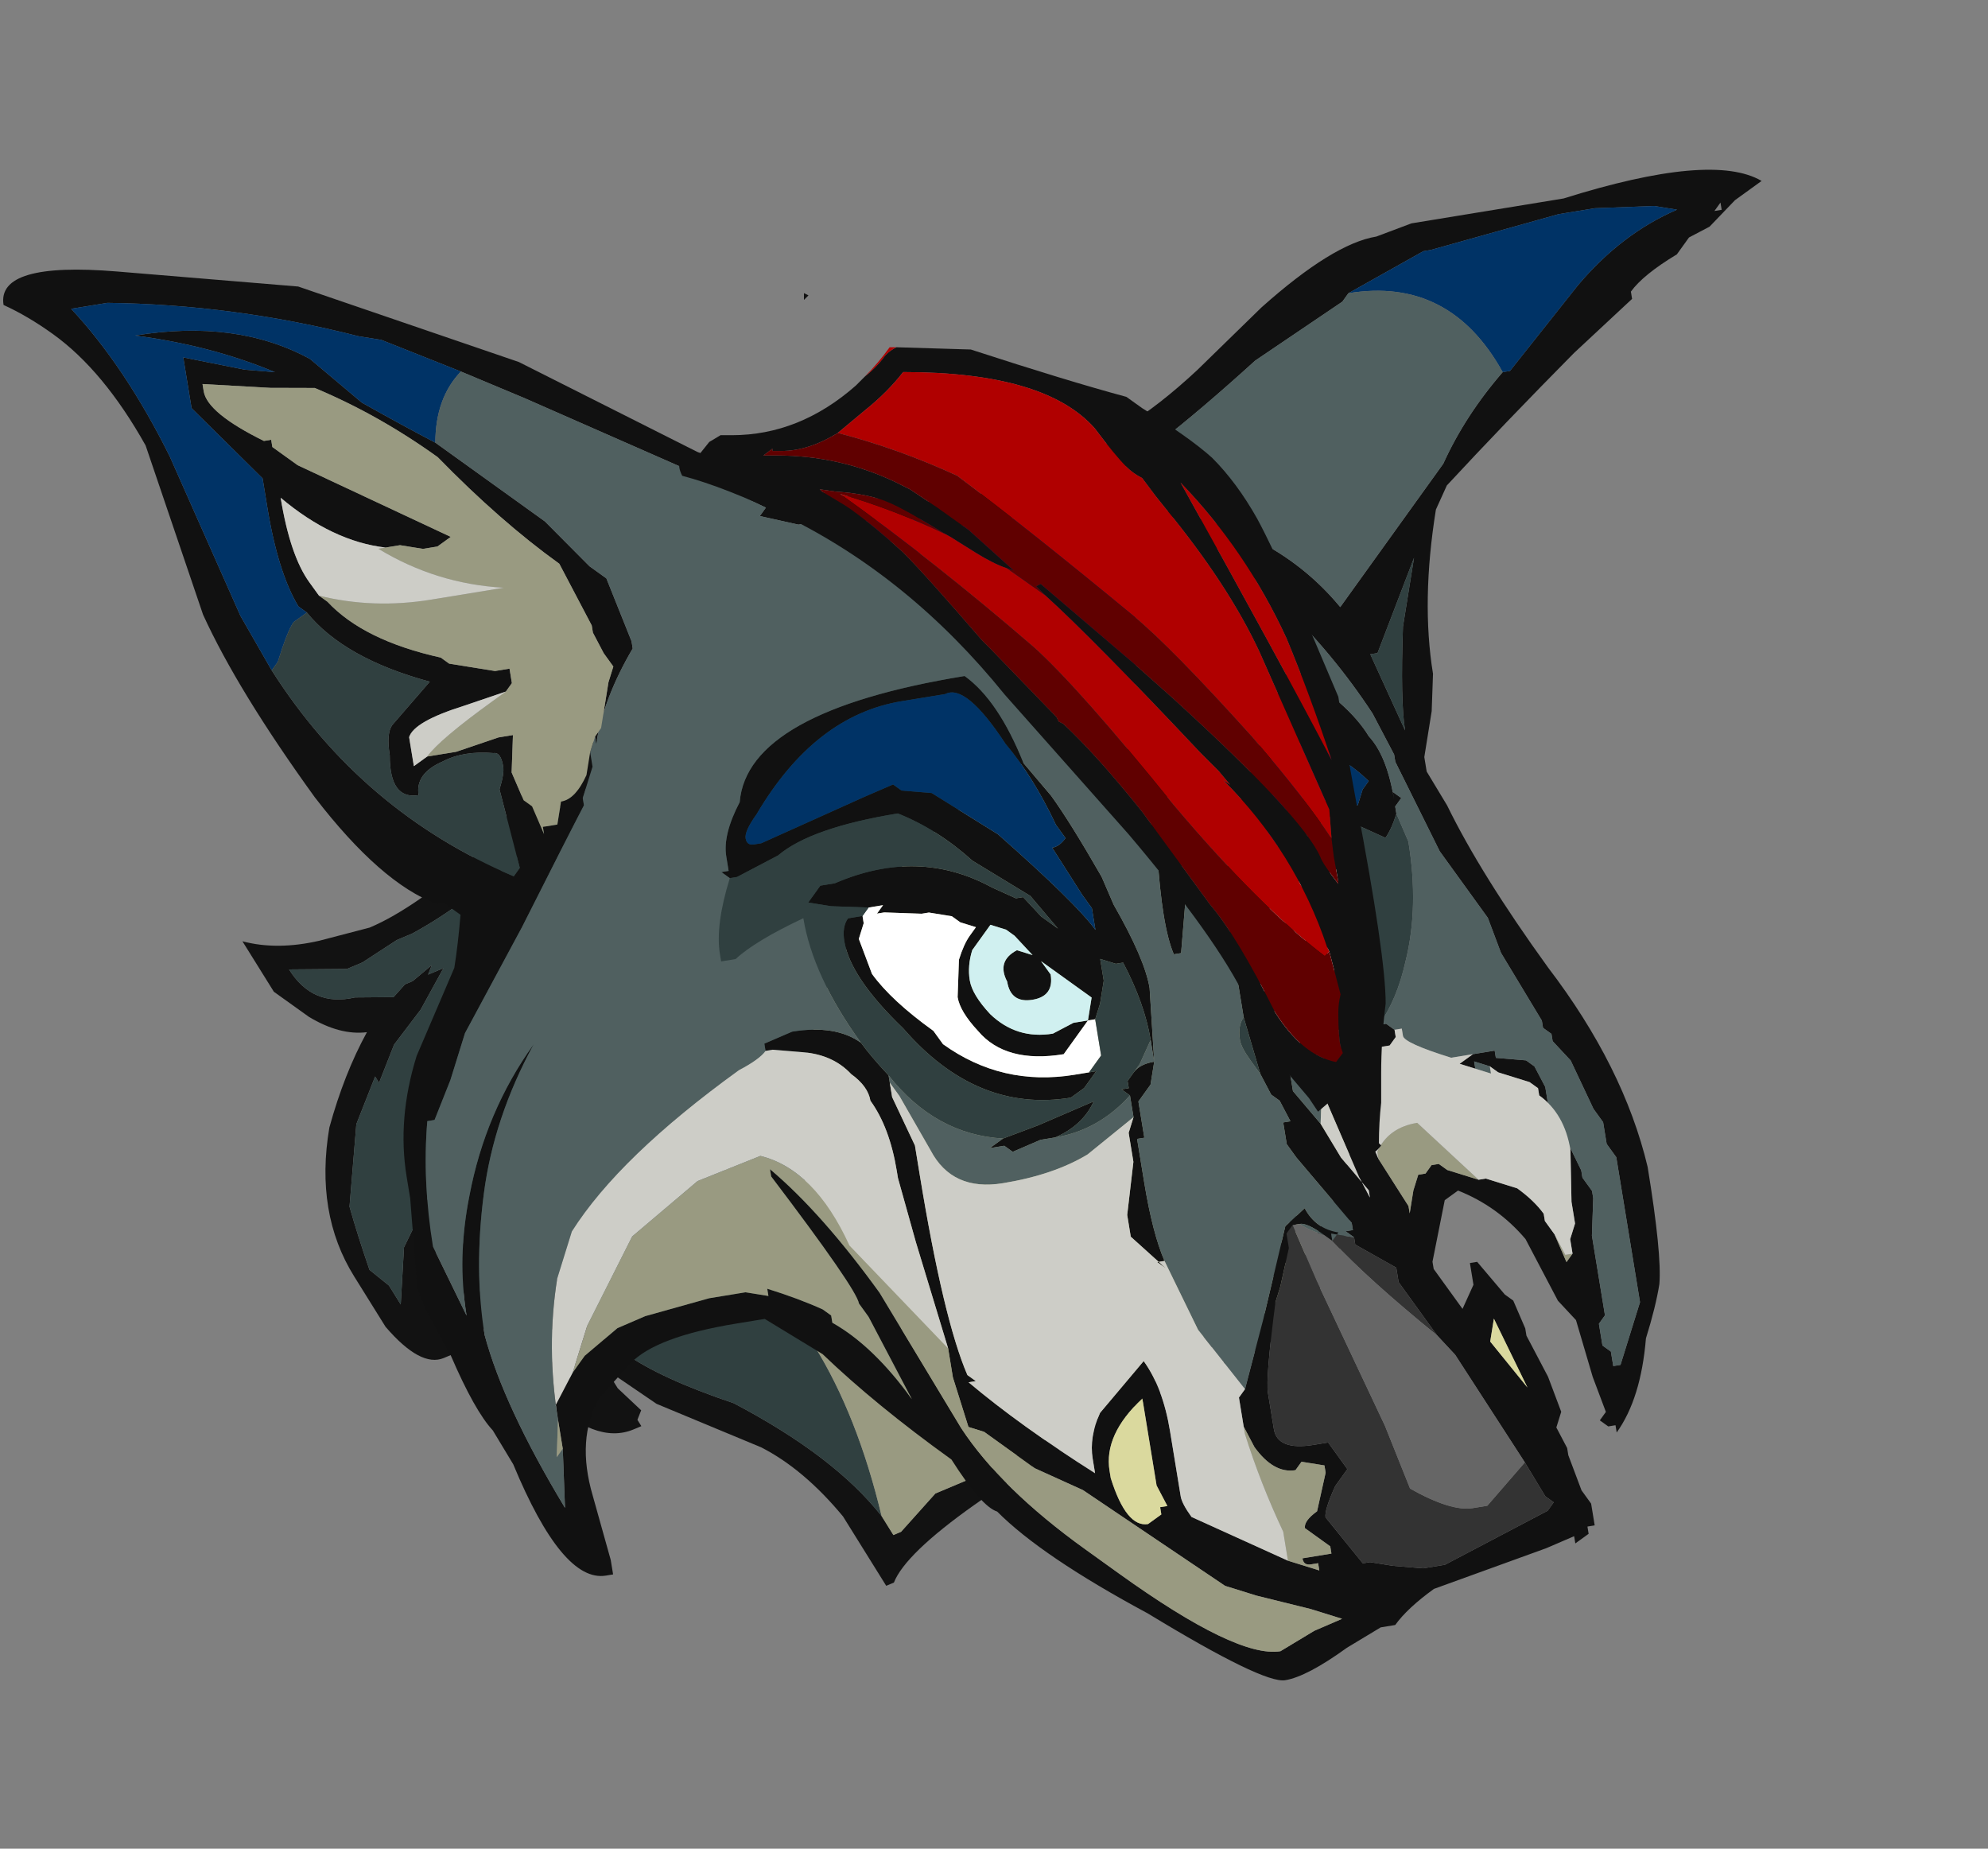 <?xml version="1.0" encoding="UTF-8" standalone="no"?>
<svg xmlns:ffdec="https://www.free-decompiler.com/flash" xmlns:xlink="http://www.w3.org/1999/xlink" ffdec:objectType="frame" height="286.95px" width="308.6px" xmlns="http://www.w3.org/2000/svg">
  <rect width="100%" height="100%" fill="#808080" stroke="none"/>
  <g transform="matrix(1.0, 0.0, 0.0, 1.0, 131.45, 153.65)">
    <use ffdec:characterId="55" height="43.4" transform="matrix(3.408, -1.433, 1.742, 2.797, -111.232, -11.341)" width="44.8" xlink:href="#sprite0"/>
    <use ffdec:characterId="213" height="75.6" transform="matrix(3.214, -0.526, 0.526, 3.214, -131.449, -109.687)" width="83.65" xlink:href="#sprite1"/>
    <use ffdec:characterId="216" height="19.1" transform="matrix(7.0, 0.0, 0.0, 7.0, -26.25, -108.15)" width="15.7" xlink:href="#shape2"/>
  </g>
  <defs>
    <g id="sprite0" transform="matrix(1.0, 0.0, 0.0, 1.0, 26.6, 47.6)">
      <use ffdec:characterId="54" height="6.2" transform="matrix(7.0, 0.0, 0.0, 7.0, -26.6, -47.6)" width="6.4" xlink:href="#shape0"/>
    </g>
    <g id="shape0" transform="matrix(1.0, 0.0, 0.0, 1.0, 3.8, 6.8)">
      <path d="M2.25 -5.65 L2.45 -5.4 Q2.65 -4.5 2.6 -3.85 2.5 -2.95 1.8 -2.05 1.15 -1.1 0.55 -1.1 0.45 -1.1 0.4 -1.1 L0.55 -1.3 0.05 -1.1 Q-1.7 -0.9 -2.0 -0.6 L-2.05 -0.6 -2.05 -1.15 Q-2.1 -1.55 -2.25 -1.8 L-2.65 -2.35 -2.8 -2.7 -2.8 -2.55 -2.75 -2.35 -2.8 -2.3 -2.8 -2.25 -2.85 -2.25 Q-3.1 -2.25 -3.2 -2.7 L-3.3 -3.0 -3.3 -3.25 Q-3.3 -3.55 -3.25 -3.85 L-3.25 -3.95 Q-3.5 -3.65 -3.55 -3.2 L-3.6 -3.2 Q-3.75 -3.2 -3.8 -3.55 L-3.8 -3.95 Q-3.8 -4.45 -3.45 -4.95 -3.2 -5.25 -2.95 -5.45 -3.1 -5.5 -3.2 -5.7 L-3.3 -5.95 -3.3 -6.35 Q-3.15 -6.2 -2.9 -6.15 L-2.6 -6.1 Q-2.3 -6.1 -1.75 -6.3 L-1.35 -6.55 Q-0.55 -6.8 0.65 -6.8 L0.85 -6.75 1.4 -6.55 Q1.85 -6.25 2.25 -5.65 M-1.85 -1.05 L-1.85 -0.9 -1.8 -0.9 -1.5 -1.05 -1.2 -1.05 -0.7 -1.1 Q-0.2 -1.05 0.15 -1.25 L0.2 -1.3 Q0.85 -1.35 1.35 -2.0 L1.2 -1.75 1.1 -1.6 0.9 -1.5 0.75 -1.3 Q0.85 -1.35 1.0 -1.4 L1.2 -1.6 Q1.7 -1.95 2.0 -2.5 2.35 -3.1 2.45 -3.85 2.5 -4.4 2.3 -5.2 L2.2 -5.4 2.15 -5.45 1.85 -5.85 1.75 -6.0 Q1.2 -6.6 0.3 -6.6 -0.15 -6.6 -0.5 -6.5 L-0.85 -6.4 -1.15 -6.4 -1.4 -6.25 Q-1.95 -6.0 -2.4 -5.95 L-2.5 -5.95 -2.75 -5.9 -2.85 -5.9 -3.15 -6.05 Q-3.15 -5.75 -2.9 -5.7 L-2.7 -5.6 -2.6 -5.65 -2.55 -5.65 -2.4 -5.7 -2.45 -5.65 -2.35 -5.65 -2.6 -5.45 -2.85 -5.3 -3.05 -5.1 -3.05 -5.15 -3.3 -4.9 -3.6 -4.4 Q-3.65 -4.2 -3.7 -3.95 L-3.65 -3.8 -3.65 -3.65 -3.45 -4.0 -3.05 -4.35 Q-2.85 -4.55 -2.8 -4.7 L-2.6 -4.85 Q-2.85 -4.55 -3.0 -4.2 -3.15 -3.9 -3.2 -3.55 -3.2 -3.45 -3.1 -3.05 L-2.95 -2.55 -2.95 -3.15 -2.8 -3.45 -2.75 -3.5 -2.8 -3.1 -2.65 -2.75 Q-2.55 -2.5 -2.25 -2.15 -1.9 -1.55 -1.85 -1.05" fill="#121212" fill-rule="evenodd" stroke="none"/>
      <path d="M2.15 -5.45 L1.6 -5.45 Q0.45 -5.35 -0.45 -4.5 -1.2 -3.7 -1.2 -3.1 L-1.15 -2.75 Q-1.1 -2.55 -1.1 -2.45 -1.15 -2.05 -1.3 -1.65 L-1.3 -1.65 Q-1.35 -1.9 -1.55 -2.5 L-1.65 -2.45 -1.65 -2.3 Q-1.65 -1.75 -1.85 -1.05 -1.9 -1.55 -2.25 -2.15 -2.55 -2.5 -2.65 -2.75 L-2.8 -3.1 -2.75 -3.5 -2.8 -3.45 -2.95 -3.15 -2.95 -2.55 -3.1 -3.05 Q-3.2 -3.45 -3.2 -3.55 -3.15 -3.9 -3.0 -4.2 -2.85 -4.55 -2.6 -4.85 L-2.8 -4.7 Q-2.85 -4.55 -3.05 -4.35 L-3.45 -4.0 -3.65 -3.65 -3.65 -3.8 -3.7 -3.95 Q-3.65 -4.2 -3.6 -4.4 L-3.3 -4.9 -3.05 -5.15 -3.05 -5.1 -2.85 -5.3 -2.6 -5.45 -2.35 -5.65 -2.45 -5.65 -2.4 -5.7 -2.55 -5.65 -2.6 -5.65 -2.7 -5.6 -2.9 -5.7 Q-3.15 -5.75 -3.15 -6.05 L-2.85 -5.9 -2.75 -5.9 -2.5 -5.95 -2.4 -5.95 Q-1.95 -6.0 -1.4 -6.25 L-1.15 -6.4 -0.85 -6.4 -0.5 -6.5 Q-0.15 -6.6 0.3 -6.6 1.2 -6.6 1.75 -6.0 L1.85 -5.85 2.15 -5.45" fill="#304040" fill-rule="evenodd" stroke="none"/>
      <path d="M2.15 -5.45 L2.2 -5.4 2.3 -5.2 Q2.5 -4.4 2.45 -3.85 2.35 -3.1 2.0 -2.5 1.7 -1.95 1.2 -1.6 L1.0 -1.4 Q0.85 -1.35 0.75 -1.3 L0.9 -1.5 1.1 -1.6 1.2 -1.75 1.35 -2.0 Q0.85 -1.35 0.2 -1.3 L0.15 -1.25 Q-0.2 -1.05 -0.7 -1.1 L-1.2 -1.05 -1.5 -1.05 -1.8 -0.9 -1.85 -0.9 -1.85 -1.05 Q-1.65 -1.75 -1.65 -2.3 L-1.65 -2.45 -1.55 -2.5 Q-1.35 -1.9 -1.3 -1.65 L-1.3 -1.65 Q-1.15 -2.05 -1.1 -2.45 -1.1 -2.55 -1.15 -2.75 L-1.2 -3.1 Q-1.2 -3.7 -0.45 -4.5 0.45 -5.35 1.6 -5.45 L2.15 -5.45" fill="#999a81" fill-rule="evenodd" stroke="none"/>
    </g>
    <g id="sprite1" transform="matrix(1.0, 0.0, 0.0, 1.0, 39.9, 71.05)">
      <use ffdec:characterId="212" height="10.8" transform="matrix(7.0, 0.0, 0.0, 7.0, -39.9, -71.05)" width="11.95" xlink:href="#shape1"/>
    </g>
    <g id="shape1" transform="matrix(1.0, 0.0, 0.0, 1.0, 5.7, 10.15)">
      <path d="M5.95 -8.75 L5.95 -8.8 5.9 -8.75 5.95 -8.75 M6.05 -8.8 L5.85 -8.65 5.7 -8.6 5.6 -8.5 Q5.35 -8.4 5.25 -8.3 L5.25 -8.25 4.8 -7.95 Q4.25 -7.55 3.8 -7.2 L3.7 -7.05 Q3.5 -6.45 3.5 -5.95 L3.45 -5.7 3.35 -5.4 3.35 -5.3 3.45 -5.05 Q3.6 -4.55 3.95 -3.85 4.35 -3.1 4.4 -2.4 4.4 -1.8 4.35 -1.6 4.3 -1.45 4.2 -1.25 4.1 -0.85 3.9 -0.65 L3.9 -0.7 3.85 -0.7 3.8 -0.75 3.85 -0.8 3.8 -1.05 3.75 -1.45 3.65 -1.6 Q3.6 -1.75 3.5 -2.05 3.35 -2.3 3.1 -2.45 L3.0 -2.4 2.85 -2.0 2.85 -1.95 3.0 -1.65 3.1 -1.8 3.1 -1.95 3.15 -1.95 3.3 -1.7 3.35 -1.65 3.4 -1.45 3.4 -1.4 3.5 -1.1 3.55 -0.85 3.5 -0.75 3.55 -0.6 3.55 -0.55 3.6 -0.3 3.65 -0.2 3.65 -0.05 3.6 -0.05 3.6 0.0 3.5 0.05 3.5 0.0 3.3 0.05 2.5 0.2 Q2.3 0.3 2.2 0.4 L2.1 0.4 1.85 0.5 Q1.55 0.65 1.4 0.65 1.25 0.65 0.55 0.05 -0.1 -0.45 -0.35 -0.8 -0.45 -0.85 -0.6 -1.2 -1.05 -1.65 -1.35 -2.05 L-1.7 -2.35 -1.9 -2.35 Q-2.45 -2.35 -2.65 -2.2 L-2.9 -2.0 Q-3.1 -1.75 -3.05 -1.35 L-3.0 -0.9 -3.0 -0.8 -3.05 -0.8 Q-3.35 -0.8 -3.55 -1.65 L-3.65 -1.9 Q-3.75 -2.05 -3.85 -2.45 -4.0 -2.85 -4.0 -2.95 L-3.95 -3.55 -3.95 -3.7 Q-3.95 -4.1 -3.75 -4.5 L-3.4 -5.05 Q-3.35 -5.2 -3.3 -5.4 L-3.4 -5.5 -3.45 -5.5 Q-3.8 -5.7 -4.15 -6.35 -4.55 -7.15 -4.7 -7.7 L-4.9 -8.9 Q-5.1 -9.45 -5.4 -9.75 -5.55 -9.9 -5.7 -10.0 -5.7 -10.3 -4.9 -10.1 L-3.7 -9.8 -2.3 -9.05 -1.2 -8.25 Q-0.7 -7.95 -0.3 -7.8 L0.35 -7.65 0.6 -7.65 1.0 -7.7 1.05 -7.7 1.05 -7.75 1.55 -7.85 1.7 -7.95 Q1.95 -8.05 2.25 -8.25 L2.75 -8.6 Q3.3 -8.95 3.6 -8.95 L3.85 -9.0 4.9 -9.0 Q5.95 -9.15 6.25 -8.9 L6.05 -8.8 M1.45 -7.6 L1.4 -7.6 1.15 -7.55 1.05 -7.5 0.8 -7.45 0.55 -7.45 Q0.5 -7.45 0.45 -7.5 L0.25 -7.55 -0.15 -7.6 -0.3 -7.6 -0.5 -7.65 -0.6 -7.65 -0.85 -7.75 -0.8 -7.8 -1.3 -8.15 -2.3 -8.8 -2.7 -9.05 -3.2 -9.35 -3.35 -9.4 Q-4.15 -9.75 -5.0 -9.9 L-5.25 -9.9 Q-4.95 -9.45 -4.75 -8.8 L-4.45 -7.65 -4.3 -7.25 Q-3.85 -6.2 -2.9 -5.6 L-2.85 -5.65 -2.9 -6.2 Q-2.85 -6.3 -2.85 -6.35 -2.85 -6.45 -2.9 -6.45 -3.1 -6.5 -3.25 -6.45 -3.45 -6.4 -3.45 -6.25 -3.65 -6.25 -3.6 -6.55 -3.6 -6.7 -3.55 -6.75 L-3.25 -7.0 Q-3.8 -7.25 -4.0 -7.6 L-4.05 -7.65 Q-4.15 -7.9 -4.15 -8.35 L-4.15 -8.55 -4.55 -9.1 -4.55 -9.45 -4.15 -9.3 -3.95 -9.25 Q-4.35 -9.5 -4.85 -9.65 -4.15 -9.65 -3.7 -9.3 L-3.4 -8.95 Q-3.15 -8.75 -2.95 -8.6 L-2.3 -7.95 -2.05 -7.6 -1.95 -7.5 -1.85 -7.05 -1.85 -7.0 Q-2.1 -6.7 -2.2 -6.4 L-2.2 -6.45 -2.15 -6.5 -2.05 -6.8 -2.0 -6.9 -2.05 -7.0 -2.1 -7.15 -2.1 -7.2 -2.25 -7.65 Q-2.6 -8.0 -2.95 -8.5 -3.3 -8.85 -3.7 -9.1 L-4.0 -9.15 -4.45 -9.25 -4.45 -9.2 Q-4.45 -9.05 -4.1 -8.8 L-4.05 -8.8 -4.05 -8.75 -3.9 -8.6 -2.95 -7.95 -3.05 -7.9 -3.15 -7.9 -3.3 -7.95 -3.4 -7.95 Q-3.75 -8.05 -4.05 -8.4 -4.05 -8.0 -3.95 -7.8 L-3.9 -7.7 -3.85 -7.65 Q-3.65 -7.35 -3.15 -7.15 L-3.1 -7.1 -2.8 -7.0 -2.7 -7.0 -2.7 -6.9 -2.75 -6.85 -3.05 -6.8 Q-3.4 -6.75 -3.45 -6.65 L-3.45 -6.45 -3.35 -6.5 -3.15 -6.5 -2.85 -6.55 -2.75 -6.55 -2.8 -6.3 -2.75 -6.1 -2.7 -6.05 -2.65 -5.85 -2.65 -5.9 -2.55 -5.9 -2.5 -6.05 Q-2.4 -6.05 -2.3 -6.2 L-2.25 -6.35 -2.25 -6.25 -2.35 -6.05 -2.35 -6.0 Q-2.5 -5.8 -2.9 -5.25 L-3.4 -4.6 -3.55 -4.3 -3.7 -4.05 -3.75 -4.05 Q-3.85 -3.65 -3.85 -3.2 L-3.7 -2.7 Q-3.7 -3.1 -3.55 -3.5 -3.35 -4.05 -2.95 -4.45 -3.3 -4.0 -3.45 -3.5 -3.6 -3.0 -3.6 -2.55 -3.55 -2.05 -3.25 -1.3 L-3.2 -1.7 -3.2 -2.0 -3.05 -2.2 -2.95 -2.3 -2.7 -2.45 -2.5 -2.5 -2.05 -2.55 -1.8 -2.55 -1.65 -2.5 -1.65 -2.55 Q-1.45 -2.45 -1.3 -2.35 L-1.25 -2.3 -1.25 -2.25 Q-1.0 -2.05 -0.8 -1.65 L-1.0 -2.25 -1.05 -2.35 Q-1.05 -2.45 -1.5 -3.3 L-1.5 -3.35 Q-1.2 -3.0 -0.9 -2.4 L-0.5 -1.4 Q-0.3 -0.95 0.2 -0.45 L0.4 -0.25 Q1.1 0.45 1.4 0.45 L1.65 0.35 1.85 0.3 1.65 0.2 1.3 0.05 1.1 -0.05 0.25 -0.85 -0.05 -1.05 -0.35 -1.35 -0.45 -1.4 -0.5 -1.75 -0.5 -1.95 -0.6 -2.7 -0.65 -3.15 -0.65 -3.2 Q-0.65 -3.5 -0.75 -3.7 -0.75 -3.8 -0.85 -3.9 -0.95 -4.05 -1.15 -4.1 L-1.35 -4.15 -1.4 -4.15 -1.4 -4.2 -1.2 -4.25 Q-0.9 -4.25 -0.75 -4.1 -0.7 -4.0 -0.6 -3.85 L-0.6 -3.8 -0.6 -3.7 -0.5 -3.35 -0.5 -3.15 Q-0.5 -2.15 -0.4 -1.75 L-0.35 -1.7 -0.4 -1.7 Q-0.1 -1.35 0.35 -0.95 L0.35 -1.05 Q0.35 -1.2 0.45 -1.35 L0.8 -1.65 Q0.9 -1.45 0.9 -1.15 L0.9 -0.7 Q0.9 -0.65 0.95 -0.55 L1.55 -0.15 1.75 -0.05 1.75 -0.1 1.7 -0.1 Q1.65 -0.1 1.65 -0.15 L1.85 -0.15 1.85 -0.2 1.7 -0.35 Q1.7 -0.4 1.8 -0.45 L1.9 -0.7 1.9 -0.75 1.75 -0.8 1.7 -0.75 Q1.55 -0.75 1.45 -0.95 L1.4 -1.1 1.4 -1.3 1.45 -1.35 1.65 -1.8 1.9 -2.4 2.05 -2.5 Q2.1 -2.35 2.25 -2.3 L2.2 -2.25 2.15 -2.3 Q2.05 -2.4 2.0 -2.4 L1.95 -2.4 1.9 -2.35 1.9 -2.25 1.8 -2.0 1.75 -1.9 Q1.6 -1.4 1.6 -1.3 L1.6 -1.05 Q1.6 -0.9 1.85 -0.9 L1.95 -0.9 2.05 -0.7 1.95 -0.6 Q1.85 -0.45 1.85 -0.4 L2.05 -0.05 2.1 -0.05 2.25 0.0 2.45 0.05 2.6 0.05 3.35 -0.2 3.4 -0.25 3.35 -0.3 3.25 -0.55 2.9 -1.35 2.8 -1.5 2.6 -1.9 2.6 -2.0 2.35 -2.2 2.35 -2.25 2.3 -2.3 2.35 -2.3 2.35 -2.35 2.05 -2.85 2.0 -2.95 2.0 -3.1 2.05 -3.1 2.0 -3.25 1.95 -3.3 1.9 -3.45 1.85 -3.85 1.85 -4.5 Q1.85 -4.95 2.2 -5.55 L2.3 -5.75 Q2.45 -6.05 2.55 -6.15 2.9 -5.85 3.0 -5.6 3.1 -5.45 3.1 -5.15 L3.1 -5.05 Q3.05 -4.95 3.0 -4.9 L2.7 -5.1 2.65 -5.1 2.45 -5.0 2.4 -5.0 2.4 -4.95 Q2.4 -5.0 2.45 -5.0 L2.7 -4.95 2.7 -4.9 2.65 -4.8 2.7 -4.4 Q2.7 -4.2 2.6 -3.9 2.45 -3.5 2.2 -3.5 L2.1 -3.5 2.1 -3.55 Q2.45 -3.75 2.55 -4.2 L2.65 -4.75 Q2.55 -4.7 2.35 -4.7 L2.45 -4.6 2.5 -4.45 Q2.55 -3.9 2.0 -3.85 L2.05 -3.6 2.1 -3.4 2.1 -3.3 2.25 -3.05 2.35 -2.8 2.5 -2.55 2.5 -2.5 2.45 -2.65 2.3 -3.25 2.3 -3.3 2.3 -3.4 Q2.3 -3.5 2.5 -3.55 L2.6 -3.6 2.75 -3.65 2.8 -3.65 2.85 -3.6 2.85 -3.55 2.8 -3.5 2.7 -3.5 Q2.5 -3.5 2.5 -3.3 L2.5 -3.15 2.6 -2.75 2.75 -2.4 2.75 -2.35 2.8 -2.5 2.85 -2.6 2.9 -2.6 2.95 -2.65 3.0 -2.65 3.05 -2.6 Q3.15 -2.55 3.25 -2.5 L3.3 -2.5 3.5 -2.4 Q3.6 -2.3 3.65 -2.2 L3.65 -2.15 3.7 -2.05 3.75 -1.85 3.8 -1.9 3.8 -2.0 3.85 -2.1 3.85 -2.25 3.9 -2.6 Q3.9 -2.85 3.75 -3.0 L3.75 -3.05 3.7 -3.1 3.5 -3.2 3.45 -3.25 3.35 -3.3 3.35 -3.25 3.25 -3.3 3.35 -3.35 3.5 -3.35 3.5 -3.3 3.7 -3.25 3.75 -3.2 3.8 -3.05 3.8 -2.95 3.95 -2.45 3.95 -2.4 4.0 -2.3 4.0 -2.25 3.95 -2.0 3.95 -1.45 3.9 -1.4 3.9 -1.25 3.95 -1.2 3.95 -1.1 4.0 -1.1 4.2 -1.5 4.2 -2.5 4.15 -2.6 4.15 -2.75 4.1 -2.85 4.0 -3.2 3.9 -3.35 3.9 -3.4 3.85 -3.45 3.85 -3.5 3.65 -4.0 3.6 -4.25 3.35 -4.75 3.15 -5.4 3.15 -5.45 3.05 -5.75 Q2.65 -6.65 1.85 -7.35 2.6 -7.1 2.95 -6.5 L3.8 -7.35 Q4.0 -7.65 4.3 -7.9 L4.35 -7.9 4.9 -8.4 Q5.25 -8.7 5.65 -8.8 L5.5 -8.85 5.1 -8.9 4.85 -8.9 3.95 -8.8 3.9 -8.8 3.35 -8.6 3.3 -8.55 2.65 -8.25 Q1.8 -7.7 1.45 -7.6 M1.15 -6.55 L1.15 -6.5 1.25 -6.45 1.35 -6.35 1.45 -6.1 1.5 -5.9 Q1.6 -5.45 1.6 -5.05 L1.6 -4.75 1.5 -4.35 1.45 -4.35 Q1.4 -4.55 1.45 -5.05 1.45 -5.35 1.35 -5.85 1.2 -6.4 1.1 -6.55 L1.15 -6.55 M3.5 -6.75 L3.15 -6.15 3.1 -6.15 3.25 -5.6 Q3.25 -5.8 3.35 -6.3 L3.5 -6.75 M2.9 -5.25 L2.95 -5.3 Q2.8 -5.5 2.6 -5.6 2.3 -5.75 2.3 -5.4 L2.3 -5.35 2.2 -5.05 2.15 -5.0 2.1 -4.8 2.3 -5.0 2.35 -5.1 Q2.35 -5.3 2.55 -5.25 L2.8 -5.15 2.85 -5.15 2.9 -5.25 M3.1 -5.2 L3.15 -5.15 3.1 -5.1 3.1 -5.2 M-1.45 -5.35 Q-1.5 -5.35 -1.45 -5.35 L-1.5 -5.4 -1.45 -5.4 -1.45 -5.5 Q-1.45 -5.65 -1.3 -5.85 -1.15 -6.45 0.35 -6.45 0.55 -6.25 0.65 -5.8 L0.8 -5.55 Q0.9 -5.35 1.05 -4.95 L1.1 -4.75 Q1.25 -4.35 1.25 -4.15 L1.2 -3.65 1.15 -3.5 1.05 -3.4 1.05 -3.15 1.0 -3.15 Q1.0 -2.95 1.0 -2.85 1.0 -2.5 1.05 -2.3 L1.0 -2.3 1.05 -2.25 0.85 -2.5 0.85 -2.65 0.95 -3.0 0.95 -3.2 1.0 -3.3 1.0 -3.45 0.95 -3.5 1.0 -3.5 1.0 -3.55 1.05 -3.6 Q1.1 -3.65 1.2 -3.65 L1.2 -3.8 Q1.2 -4.05 1.1 -4.35 L1.05 -4.35 0.95 -4.4 0.95 -4.25 0.9 -4.1 0.85 -4.0 0.8 -4.0 0.6 -3.8 Q0.2 -3.8 0.05 -4.05 -0.05 -4.2 -0.05 -4.3 L0.0 -4.55 Q0.05 -4.65 0.1 -4.7 L0.15 -4.75 0.05 -4.8 0.0 -4.85 -0.15 -4.9 -0.2 -4.9 -0.45 -4.95 -0.5 -4.95 -0.45 -5.0 -0.55 -5.0 -0.8 -5.05 -0.95 -5.1 -0.85 -5.2 -0.75 -5.2 Q-0.15 -5.35 0.3 -5.0 L0.45 -4.9 0.5 -4.9 0.6 -4.75 0.7 -4.65 0.55 -4.9 0.2 -5.2 Q0.0 -5.45 -0.25 -5.6 -0.85 -5.6 -1.1 -5.45 L-1.4 -5.35 -1.45 -5.35 M0.55 -5.95 Q0.35 -6.4 0.2 -6.35 L-0.1 -6.35 Q-0.7 -6.35 -1.2 -5.75 -1.3 -5.65 -1.3 -5.6 -1.3 -5.55 -1.25 -5.55 L-1.2 -5.55 -0.45 -5.75 -0.25 -5.8 -0.2 -5.75 0.0 -5.7 0.4 -5.35 Q0.85 -4.8 0.95 -4.6 L0.95 -4.75 0.9 -4.85 0.75 -5.2 Q0.8 -5.2 0.85 -5.25 L0.8 -5.35 Q0.7 -5.7 0.55 -5.95 M-0.6 -4.95 L-0.6 -4.9 -0.65 -4.8 -0.6 -4.55 Q-0.5 -4.35 -0.25 -4.1 L-0.2 -4.0 Q0.15 -3.65 0.65 -3.65 L0.8 -3.65 0.7 -3.55 0.6 -3.5 Q-0.05 -3.5 -0.45 -4.15 -0.75 -4.55 -0.75 -4.8 -0.75 -4.9 -0.7 -4.95 L-0.6 -4.95 M0.1 -4.6 Q0.05 -4.5 0.05 -4.4 0.05 -4.3 0.15 -4.15 0.3 -3.95 0.55 -3.95 L0.7 -4.0 0.8 -4.0 0.85 -4.15 0.55 -4.45 0.6 -4.35 Q0.6 -4.2 0.45 -4.2 0.3 -4.2 0.3 -4.35 0.25 -4.5 0.4 -4.55 L0.5 -4.5 0.4 -4.65 0.35 -4.7 0.25 -4.75 0.1 -4.6 M1.0 -4.1 L1.0 -4.1 M2.3 -4.65 Q2.15 -4.55 2.05 -4.5 L2.1 -4.5 Q2.3 -4.45 2.3 -4.3 L2.2 -4.2 Q2.15 -4.15 2.1 -4.15 L2.0 -4.15 2.0 -4.0 2.1 -4.0 Q2.2 -4.0 2.3 -4.15 L2.35 -4.3 2.35 -4.5 2.3 -4.65 M0.35 -3.25 L0.15 -3.2 0.1 -3.25 0.0 -3.25 0.1 -3.3 0.35 -3.35 0.75 -3.45 Q0.65 -3.3 0.45 -3.25 L0.35 -3.25 M0.45 -0.9 Q0.5 -0.55 0.65 -0.55 L0.75 -0.6 0.75 -0.65 0.8 -0.65 0.75 -0.8 0.75 -1.4 Q0.45 -1.2 0.45 -0.95 L0.45 -0.9 M4.25 -1.75 L4.25 -1.75 M3.2 -1.55 L3.15 -1.4 3.35 -1.05 3.2 -1.55" fill="#111111" fill-rule="evenodd" stroke="none"/>
      <path d="M2.05 -3.6 L2.0 -3.85 Q2.55 -3.9 2.5 -4.45 L2.45 -4.6 2.35 -4.7 Q2.55 -4.7 2.65 -4.75 L2.55 -4.2 Q2.45 -3.75 2.1 -3.55 L2.05 -3.6 M-0.55 -5.0 L-0.45 -5.0 -0.5 -4.95 -0.45 -4.95 -0.2 -4.9 -0.15 -4.9 0.0 -4.85 0.05 -4.8 0.15 -4.75 0.1 -4.7 Q0.05 -4.65 0.0 -4.55 L-0.05 -4.3 Q-0.05 -4.2 0.05 -4.05 0.2 -3.8 0.6 -3.8 L0.8 -4.0 0.85 -4.0 0.85 -3.75 0.75 -3.65 0.65 -3.65 Q0.15 -3.65 -0.2 -4.0 L-0.25 -4.1 Q-0.5 -4.35 -0.6 -4.55 L-0.65 -4.8 -0.6 -4.9 -0.6 -4.95 -0.55 -5.0 M1.0 -4.1 L1.0 -4.1" fill="#ffffff" fill-rule="evenodd" stroke="none"/>
      <path d="M2.35 -2.25 L2.35 -2.2 2.6 -2.0 2.6 -1.9 2.8 -1.5 Q2.4 -1.95 2.2 -2.25 L2.2 -2.3 2.35 -2.25 M3.25 -0.55 L3.35 -0.3 3.4 -0.25 3.35 -0.2 2.6 0.05 2.45 0.05 2.25 0.0 2.1 -0.05 2.05 -0.05 1.85 -0.4 Q1.85 -0.45 1.95 -0.6 L2.05 -0.7 1.95 -0.9 1.85 -0.9 Q1.6 -0.9 1.6 -1.05 L1.6 -1.3 Q1.6 -1.4 1.75 -1.9 L1.8 -2.0 1.9 -2.25 1.9 -2.35 1.95 -2.4 2.05 -2.0 2.35 -0.95 2.45 -0.5 Q2.7 -0.3 2.85 -0.3 L2.95 -0.3 3.25 -0.55" fill="#333333" fill-rule="evenodd" stroke="none"/>
      <path d="M2.8 -1.5 L2.9 -1.35 3.25 -0.55 2.95 -0.3 2.85 -0.3 Q2.7 -0.3 2.45 -0.5 L2.35 -0.95 2.05 -2.0 1.95 -2.4 2.0 -2.4 Q2.05 -2.35 2.15 -2.3 L2.2 -2.25 Q2.4 -1.95 2.8 -1.5" fill="#666666" fill-rule="evenodd" stroke="none"/>
      <path d="M-0.3 -7.6 L-0.15 -7.6 0.25 -7.55 0.45 -7.5 Q0.5 -7.45 0.55 -7.45 L0.8 -7.45 1.05 -7.5 1.15 -7.55 1.4 -7.6 1.45 -7.6 Q1.6 -7.35 1.6 -7.05 L1.55 -6.5 1.45 -6.05 Q1.5 -6.05 1.45 -6.05 L1.45 -6.1 1.35 -6.35 1.25 -6.45 1.15 -6.5 1.15 -6.55 0.85 -6.9 -0.1 -7.5 -0.3 -7.6 M3.3 -8.55 L3.35 -8.6 3.9 -8.8 3.95 -8.8 4.85 -8.9 5.1 -8.9 5.5 -8.85 5.65 -8.8 Q5.25 -8.7 4.9 -8.4 L4.35 -7.9 4.3 -7.9 Q4.05 -8.6 3.35 -8.6 L3.3 -8.55 M-2.95 -8.6 Q-3.15 -8.75 -3.4 -8.95 L-3.7 -9.3 Q-4.15 -9.65 -4.85 -9.65 -4.35 -9.5 -3.95 -9.25 L-4.15 -9.3 -4.55 -9.45 -4.55 -9.1 -4.15 -8.55 -4.15 -8.35 Q-4.15 -7.9 -4.05 -7.65 L-4.0 -7.6 -4.1 -7.55 Q-4.15 -7.5 -4.25 -7.3 L-4.3 -7.25 -4.45 -7.65 -4.75 -8.8 Q-4.95 -9.45 -5.25 -9.9 L-5.0 -9.9 Q-4.15 -9.75 -3.35 -9.4 L-3.2 -9.35 -2.7 -9.05 Q-2.9 -8.9 -2.95 -8.6 M2.9 -5.25 L2.85 -5.15 2.8 -5.15 2.55 -5.25 Q2.35 -5.3 2.35 -5.1 L2.3 -5.0 2.1 -4.8 2.15 -5.0 2.2 -5.05 2.3 -5.35 2.3 -5.4 Q2.3 -5.75 2.6 -5.6 2.8 -5.5 2.95 -5.3 L2.9 -5.25 M1.25 -6.7 L1.25 -6.7 M0.55 -5.95 Q0.7 -5.7 0.8 -5.35 L0.85 -5.25 Q0.8 -5.2 0.75 -5.2 L0.9 -4.85 0.95 -4.75 0.95 -4.6 Q0.85 -4.8 0.4 -5.35 L0.0 -5.7 -0.2 -5.75 -0.25 -5.8 -0.45 -5.75 -1.2 -5.55 -1.25 -5.55 Q-1.3 -5.55 -1.3 -5.6 -1.3 -5.65 -1.2 -5.75 -0.7 -6.35 -0.1 -6.35 L0.2 -6.35 Q0.35 -6.4 0.55 -5.95" fill="#003366" fill-rule="evenodd" stroke="none"/>
      <path d="M0.1 -4.6 L0.25 -4.75 0.35 -4.7 0.4 -4.65 0.5 -4.5 0.4 -4.55 Q0.25 -4.5 0.3 -4.35 0.3 -4.2 0.45 -4.2 0.6 -4.2 0.6 -4.35 L0.55 -4.45 0.85 -4.15 0.8 -4.0 0.7 -4.0 0.55 -3.95 Q0.3 -3.95 0.15 -4.15 0.05 -4.3 0.05 -4.4 0.05 -4.5 0.1 -4.6 M2.3 -4.65 L2.35 -4.5 2.35 -4.3 2.3 -4.15 Q2.2 -4.0 2.1 -4.0 L2.0 -4.0 2.0 -4.15 2.1 -4.15 Q2.15 -4.15 2.2 -4.2 L2.3 -4.3 Q2.3 -4.45 2.1 -4.5 L2.05 -4.5 Q2.15 -4.55 2.3 -4.65" fill="#d0f0f0" fill-rule="evenodd" stroke="none"/>
      <path d="M2.75 -3.65 L2.6 -3.6 2.5 -3.55 Q2.3 -3.5 2.3 -3.4 L2.1 -3.4 2.05 -3.6 2.1 -3.55 2.1 -3.5 2.2 -3.5 Q2.45 -3.5 2.6 -3.9 2.7 -4.2 2.7 -4.4 L2.65 -4.8 2.7 -4.9 2.7 -4.95 2.45 -5.0 Q2.4 -5.0 2.4 -4.95 L2.4 -5.0 2.45 -5.0 2.65 -5.1 2.7 -5.1 3.0 -4.9 Q3.05 -4.95 3.1 -5.05 L3.15 -4.85 Q3.15 -4.4 3.0 -4.05 2.9 -3.8 2.75 -3.65 M1.85 -3.85 L1.9 -3.45 1.85 -3.55 Q1.8 -3.65 1.8 -3.7 1.8 -3.8 1.85 -3.85 M-0.6 -3.85 Q-0.7 -4.0 -0.75 -4.1 -1.0 -4.6 -1.0 -5.0 -1.35 -4.9 -1.5 -4.8 L-1.6 -4.8 -1.6 -4.85 Q-1.6 -5.05 -1.45 -5.35 L-1.4 -5.35 -1.1 -5.45 Q-0.85 -5.6 -0.25 -5.6 0.0 -5.45 0.2 -5.2 L0.55 -4.9 0.7 -4.65 0.6 -4.75 0.5 -4.9 0.45 -4.9 0.3 -5.0 Q-0.15 -5.35 -0.75 -5.2 L-0.85 -5.2 -0.95 -5.1 -0.8 -5.05 -0.55 -5.0 -0.6 -4.95 -0.7 -4.95 Q-0.75 -4.9 -0.75 -4.8 -0.75 -4.55 -0.45 -4.15 -0.05 -3.5 0.6 -3.5 L0.7 -3.55 0.8 -3.65 0.65 -3.65 0.75 -3.65 0.85 -3.75 0.85 -4.0 0.9 -4.1 0.95 -4.25 0.95 -4.4 1.05 -4.35 1.1 -4.35 Q1.2 -4.05 1.2 -3.8 L1.1 -3.65 1.05 -3.6 1.0 -3.55 1.0 -3.5 0.95 -3.5 1.0 -3.45 Q0.75 -3.25 0.45 -3.25 L0.35 -3.25 0.45 -3.25 Q0.65 -3.3 0.75 -3.45 L0.35 -3.35 0.1 -3.3 Q-0.35 -3.4 -0.6 -3.85 M-4.0 -7.6 Q-3.8 -7.25 -3.25 -7.0 L-3.55 -6.75 Q-3.6 -6.7 -3.6 -6.55 -3.65 -6.25 -3.45 -6.25 -3.45 -6.4 -3.25 -6.45 -3.1 -6.5 -2.9 -6.45 -2.85 -6.45 -2.85 -6.35 -2.85 -6.3 -2.9 -6.2 L-2.85 -5.65 -2.9 -5.6 Q-3.85 -6.2 -4.3 -7.25 L-4.25 -7.3 Q-4.15 -7.5 -4.1 -7.55 L-4.0 -7.6 M3.5 -6.75 L3.35 -6.3 Q3.25 -5.8 3.25 -5.6 L3.1 -6.15 3.15 -6.15 3.5 -6.75" fill="#304040" fill-rule="evenodd" stroke="none"/>
      <path d="M-0.3 -7.6 L-0.1 -7.5 0.85 -6.9 1.15 -6.55 1.1 -6.55 Q1.2 -6.4 1.35 -5.85 1.45 -5.35 1.45 -5.05 1.4 -4.55 1.45 -4.35 L1.5 -4.35 1.6 -4.75 1.6 -5.05 Q1.6 -5.45 1.5 -5.9 L1.45 -6.1 1.45 -6.05 Q1.5 -6.05 1.45 -6.05 L1.55 -6.5 1.6 -7.05 Q1.6 -7.35 1.45 -7.6 1.8 -7.7 2.65 -8.25 L3.3 -8.55 3.35 -8.6 Q4.05 -8.6 4.3 -7.9 4.0 -7.65 3.8 -7.35 L2.95 -6.5 Q2.6 -7.1 1.85 -7.35 2.65 -6.65 3.05 -5.75 L3.15 -5.45 3.15 -5.4 3.35 -4.75 3.6 -4.25 3.65 -4.0 3.85 -3.5 3.85 -3.45 3.9 -3.4 3.9 -3.35 4.0 -3.2 4.1 -2.85 4.15 -2.75 4.15 -2.6 4.2 -2.5 4.2 -1.5 4.0 -1.1 3.95 -1.1 3.95 -1.2 3.9 -1.25 3.9 -1.4 3.95 -1.45 3.95 -2.0 4.0 -2.25 4.0 -2.3 3.95 -2.4 3.95 -2.45 3.8 -2.95 3.8 -3.05 3.75 -3.2 3.7 -3.25 3.5 -3.3 3.5 -3.35 3.35 -3.35 3.2 -3.35 Q2.9 -3.5 2.9 -3.55 L2.9 -3.6 2.85 -3.6 2.8 -3.65 2.75 -3.65 Q2.9 -3.8 3.0 -4.05 3.15 -4.4 3.15 -4.85 L3.1 -5.05 3.1 -5.15 Q3.1 -5.45 3.0 -5.6 2.9 -5.85 2.55 -6.15 2.45 -6.05 2.3 -5.75 L2.2 -5.55 Q1.85 -4.95 1.85 -4.5 L1.85 -3.85 Q1.8 -3.8 1.8 -3.7 1.8 -3.65 1.85 -3.55 L1.9 -3.45 1.95 -3.3 2.0 -3.25 2.05 -3.1 2.0 -3.1 2.0 -2.95 2.05 -2.85 2.35 -2.35 2.35 -2.3 2.3 -2.3 2.35 -2.25 2.2 -2.3 2.2 -2.25 2.25 -2.3 Q2.1 -2.35 2.05 -2.5 L1.9 -2.4 1.65 -1.8 1.45 -1.35 1.2 -1.8 1.05 -2.3 Q1.0 -2.5 1.0 -2.85 1.0 -2.95 1.0 -3.15 L1.05 -3.15 1.05 -3.4 1.15 -3.5 1.2 -3.65 1.25 -4.15 Q1.25 -4.35 1.1 -4.75 L1.05 -4.95 Q0.9 -5.35 0.8 -5.55 L0.65 -5.8 Q0.55 -6.25 0.35 -6.45 -1.15 -6.45 -1.3 -5.85 -1.45 -5.65 -1.45 -5.5 L-1.45 -5.4 -1.5 -5.4 -1.45 -5.35 Q-1.5 -5.35 -1.45 -5.35 -1.6 -5.05 -1.6 -4.85 L-1.6 -4.8 -1.5 -4.8 Q-1.35 -4.9 -1.0 -5.0 -1.0 -4.6 -0.75 -4.1 -0.9 -4.25 -1.2 -4.25 L-1.4 -4.2 -1.4 -4.15 Q-1.45 -4.1 -1.6 -4.05 -2.5 -3.6 -2.9 -3.15 L-3.05 -2.85 Q-3.2 -2.4 -3.2 -1.9 L-3.25 -1.65 -3.2 -1.7 -3.25 -1.3 Q-3.55 -2.05 -3.6 -2.55 -3.6 -3.0 -3.45 -3.5 -3.3 -4.0 -2.95 -4.45 -3.35 -4.05 -3.55 -3.5 -3.7 -3.1 -3.7 -2.7 L-3.85 -3.2 Q-3.85 -3.65 -3.75 -4.05 L-3.7 -4.05 -3.55 -4.3 -3.4 -4.6 -2.9 -5.25 Q-2.5 -5.8 -2.35 -6.0 L-2.35 -6.05 -2.25 -6.25 -2.25 -6.35 -2.2 -6.45 -2.2 -6.4 Q-2.1 -6.7 -1.85 -7.0 L-1.85 -7.05 -1.95 -7.5 -2.05 -7.6 -2.3 -7.95 -2.95 -8.6 Q-2.9 -8.9 -2.7 -9.05 L-2.3 -8.8 -1.3 -8.15 -0.8 -7.8 -0.85 -7.75 -0.6 -7.65 -0.5 -7.65 -0.3 -7.6 M3.35 -3.25 L3.35 -3.3 3.45 -3.25 3.45 -3.2 3.35 -3.25 M2.3 -3.4 L2.3 -3.3 2.25 -3.05 2.1 -3.3 2.1 -3.4 2.3 -3.4 M2.0 -2.4 Q2.05 -2.4 2.15 -2.3 2.05 -2.35 2.0 -2.4 M-0.6 -3.8 L-0.6 -3.85 Q-0.35 -3.4 0.1 -3.3 L0.0 -3.25 0.1 -3.25 0.15 -3.2 0.35 -3.25 0.45 -3.25 Q0.75 -3.25 1.0 -3.45 L1.0 -3.3 0.65 -3.1 Q0.4 -3.0 0.05 -3.0 -0.3 -3.0 -0.4 -3.3 L-0.55 -3.7 -0.6 -3.8 M3.1 -5.2 L3.1 -5.1 3.15 -5.15 3.1 -5.2 M1.25 -6.7 L1.25 -6.7 M-0.25 -4.1 L-0.2 -4.0 -0.25 -4.1 M1.2 -3.8 L1.2 -3.65 Q1.1 -3.65 1.05 -3.6 L1.1 -3.65 1.2 -3.8 M1.0 -3.55 L1.0 -3.5 1.0 -3.55" fill="#506060" fill-rule="evenodd" stroke="none"/>
      <path d="M3.8 -1.9 L3.75 -1.85 3.7 -2.05 3.75 -1.9 3.8 -1.9 M3.25 -2.5 Q3.15 -2.55 3.05 -2.6 L3.0 -2.65 2.95 -2.65 2.9 -2.6 2.85 -2.6 2.8 -2.5 2.75 -2.35 2.75 -2.4 2.6 -2.75 2.6 -2.8 Q2.7 -2.95 2.9 -2.95 L3.25 -2.5 M1.4 -1.1 L1.45 -0.95 Q1.55 -0.75 1.7 -0.75 L1.75 -0.8 1.9 -0.75 1.9 -0.7 1.8 -0.45 Q1.7 -0.4 1.7 -0.35 L1.85 -0.2 1.85 -0.15 1.65 -0.15 Q1.65 -0.1 1.7 -0.1 L1.75 -0.1 1.75 -0.05 1.55 -0.15 1.55 -0.35 Q1.45 -0.7 1.4 -1.05 L1.4 -1.1 M-0.5 -1.95 L-0.5 -1.75 -0.45 -1.4 -0.35 -1.35 -0.05 -1.05 0.25 -0.85 1.1 -0.05 1.3 0.05 1.65 0.2 1.85 0.3 1.65 0.35 1.4 0.45 Q1.1 0.45 0.4 -0.25 L0.2 -0.45 Q-0.3 -0.95 -0.5 -1.4 L-0.9 -2.4 Q-1.2 -3.0 -1.5 -3.35 L-1.5 -3.3 Q-1.05 -2.45 -1.05 -2.35 L-1.0 -2.25 -0.8 -1.65 Q-1.0 -2.05 -1.25 -2.25 L-1.25 -2.3 -1.3 -2.35 Q-1.45 -2.45 -1.65 -2.55 L-1.65 -2.5 -1.8 -2.55 -2.05 -2.55 -2.5 -2.5 -2.7 -2.45 -2.95 -2.3 -3.05 -2.2 -2.9 -2.5 -2.5 -3.05 -2.0 -3.35 -1.55 -3.45 Q-1.2 -3.3 -1.05 -2.75 L-0.5 -1.95 M-3.2 -2.0 L-3.2 -1.7 -3.25 -1.65 -3.2 -1.9 -3.2 -2.0 M-2.25 -6.25 L-2.25 -6.35 -2.3 -6.2 Q-2.4 -6.05 -2.5 -6.05 L-2.55 -5.9 -2.65 -5.9 -2.65 -5.85 -2.7 -6.05 -2.75 -6.1 -2.8 -6.3 -2.75 -6.55 -2.85 -6.55 -3.15 -6.5 -3.35 -6.5 Q-3.25 -6.6 -2.85 -6.8 L-2.75 -6.85 -2.7 -6.9 -2.7 -7.0 -2.8 -7.0 -3.1 -7.1 -3.15 -7.15 Q-3.65 -7.35 -3.85 -7.65 L-3.9 -7.7 Q-3.55 -7.55 -3.15 -7.55 L-2.65 -7.55 Q-3.1 -7.65 -3.45 -7.95 L-3.4 -7.95 -3.3 -7.95 -3.15 -7.9 -3.05 -7.9 -2.95 -7.95 -3.9 -8.6 -4.05 -8.75 -4.05 -8.8 -4.1 -8.8 Q-4.45 -9.05 -4.45 -9.2 L-4.45 -9.25 -4.0 -9.15 -3.7 -9.1 Q-3.3 -8.85 -2.95 -8.5 -2.6 -8.0 -2.25 -7.65 L-2.1 -7.2 -2.1 -7.15 -2.05 -7.0 -2.0 -6.9 -2.05 -6.8 -2.15 -6.5 -2.2 -6.45 -2.25 -6.35 -2.25 -6.25" fill="#999a81" fill-rule="evenodd" stroke="none"/>
      <path d="M0.45 -0.9 L0.45 -0.95 Q0.45 -1.2 0.75 -1.4 L0.75 -0.8 0.8 -0.65 0.75 -0.65 0.75 -0.6 0.65 -0.55 Q0.5 -0.55 0.45 -0.9 M3.2 -1.55 L3.35 -1.05 3.15 -1.4 3.2 -1.55" fill="#dad99e" fill-rule="evenodd" stroke="none"/>
      <path d="M3.35 -3.35 L3.25 -3.3 3.35 -3.25 3.45 -3.2 3.45 -3.25 3.5 -3.2 3.7 -3.1 3.75 -3.05 3.75 -3.0 Q3.9 -2.85 3.9 -2.6 L3.85 -2.25 3.85 -2.1 3.8 -2.0 3.8 -1.9 3.75 -1.9 3.7 -2.05 3.65 -2.15 3.65 -2.2 Q3.6 -2.3 3.5 -2.4 L3.3 -2.5 3.25 -2.5 2.9 -2.95 Q2.7 -2.95 2.6 -2.8 L2.6 -2.75 2.5 -3.15 2.5 -3.3 Q2.5 -3.5 2.7 -3.5 L2.8 -3.5 2.85 -3.55 2.85 -3.6 2.9 -3.6 2.9 -3.55 Q2.9 -3.5 3.2 -3.35 L3.35 -3.35 M2.3 -3.3 L2.3 -3.25 2.45 -2.65 2.5 -2.5 2.5 -2.55 2.35 -2.8 2.25 -3.05 2.3 -3.3 M1.45 -1.35 L1.4 -1.3 1.4 -1.1 1.4 -1.05 Q1.45 -0.7 1.55 -0.35 L1.55 -0.15 0.95 -0.55 Q0.9 -0.65 0.9 -0.7 L0.9 -1.15 Q0.9 -1.45 0.8 -1.65 L0.45 -1.35 Q0.35 -1.2 0.35 -1.05 L0.35 -0.95 Q-0.1 -1.35 -0.4 -1.7 L-0.35 -1.7 -0.4 -1.75 Q-0.5 -2.15 -0.5 -3.15 L-0.5 -3.35 -0.6 -3.7 -0.6 -3.8 -0.55 -3.7 -0.4 -3.3 Q-0.3 -3.0 0.05 -3.0 0.4 -3.0 0.65 -3.1 L1.0 -3.3 0.95 -3.2 0.95 -3.0 0.85 -2.65 0.85 -2.5 1.05 -2.25 1.0 -2.3 1.05 -2.3 1.2 -1.8 1.45 -1.35 M-1.4 -4.15 L-1.35 -4.15 -1.15 -4.1 Q-0.95 -4.05 -0.85 -3.9 -0.75 -3.8 -0.75 -3.7 -0.65 -3.5 -0.65 -3.2 L-0.65 -3.15 -0.6 -2.7 -0.5 -1.95 -1.05 -2.75 Q-1.2 -3.3 -1.55 -3.45 L-2.0 -3.35 -2.5 -3.05 -2.9 -2.5 -3.05 -2.2 -3.2 -2.0 -3.2 -1.9 Q-3.2 -2.4 -3.05 -2.85 L-2.9 -3.15 Q-2.5 -3.6 -1.6 -4.05 -1.45 -4.1 -1.4 -4.15 M-3.35 -6.5 L-3.45 -6.45 -3.45 -6.65 Q-3.4 -6.75 -3.05 -6.8 L-2.75 -6.85 -2.85 -6.8 Q-3.25 -6.6 -3.35 -6.5 M-3.9 -7.7 L-3.95 -7.8 Q-4.05 -8.0 -4.05 -8.4 -3.75 -8.05 -3.4 -7.95 L-3.45 -7.95 Q-3.1 -7.65 -2.65 -7.55 L-3.15 -7.55 Q-3.55 -7.55 -3.9 -7.7" fill="#cdcdc7" fill-rule="evenodd" stroke="none"/>
    </g>
    <g id="shape2" transform="matrix(1.0, 0.0, 0.0, 1.0, 3.75, 15.45)">
      <path d="M1.1 -14.25 L2.75 -14.2 Q4.9 -13.5 6.2 -13.15 L6.55 -12.9 Q7.6 -12.25 8.1 -11.8 8.65 -11.25 9.1 -10.45 9.4 -9.9 10.2 -8.15 L10.9 -6.5 Q11.05 -5.5 11.3 -4.15 11.95 -0.75 11.95 0.3 11.85 1.1 11.85 1.85 L11.85 2.5 Q11.8 2.95 11.8 3.4 L11.85 3.45 Q11.7 3.65 11.55 3.65 11.15 3.5 11.0 3.0 L10.8 2.4 10.45 2.7 10.25 2.4 9.15 1.1 8.85 0.2 Q8.2 -1.15 6.25 -3.45 L3.5 -6.55 Q1.4 -9.15 -1.35 -10.5 -2.7 -11.15 -3.65 -11.4 -3.75 -11.6 -3.7 -11.7 L-3.55 -11.9 -3.25 -11.9 -3.05 -12.15 -2.8 -12.3 -2.55 -12.3 Q-1.05 -12.3 0.2 -13.4 L0.4 -13.6 Q0.65 -13.8 0.8 -14.0 0.9 -14.15 1.1 -14.25 M7.4 -11.25 Q9.6 -7.3 10.75 -5.1 10.25 -6.6 9.75 -7.8 8.85 -9.75 7.4 -11.25 M10.75 -3.35 L10.7 -4.0 9.15 -7.5 Q8.45 -9.0 7.05 -10.7 L6.85 -10.95 6.55 -11.35 Q6.35 -11.45 6.2 -11.6 5.95 -11.85 5.5 -12.45 4.4 -13.7 1.25 -13.7 0.9 -13.25 0.4 -12.85 L-0.2 -12.35 Q-0.85 -11.95 -1.45 -11.95 L-1.65 -11.95 -1.65 -12.0 -1.85 -11.85 -1.55 -11.85 Q-0.15 -11.85 1.1 -11.25 L1.4 -11.1 2.0 -10.7 2.7 -10.2 3.7 -9.3 3.55 -9.35 Q3.25 -9.45 2.85 -9.7 L2.45 -9.95 Q2.3 -10.05 2.2 -10.1 1.3 -10.65 0.95 -10.8 0.5 -11.0 -0.25 -11.05 L-0.6 -11.1 -0.55 -11.05 -0.05 -10.75 0.1 -10.65 Q0.65 -10.25 1.25 -9.7 1.75 -9.2 3.0 -7.75 L3.2 -7.55 4.65 -6.05 4.7 -5.95 4.8 -5.9 Q5.55 -5.2 6.55 -3.95 L8.05 -1.9 Q8.65 -1.2 9.5 0.5 10.1 1.45 10.85 1.6 L11.0 1.4 10.95 1.25 Q10.9 1.05 10.9 0.5 10.9 0.3 10.95 0.1 L10.7 -0.85 10.65 -0.95 Q9.95 -3.05 8.35 -4.65 L8.5 -4.55 8.25 -4.85 7.85 -5.25 Q5.45 -7.8 4.4 -8.75 L4.2 -8.95 4.3 -9.0 6.35 -7.25 7.25 -6.45 Q10.1 -3.85 10.5 -2.95 10.55 -2.8 10.9 -2.35 L10.9 -2.4 10.8 -2.95 10.75 -3.35 M-0.85 -15.4 L-0.95 -15.3 -0.95 -15.45 -0.85 -15.4" fill="#111111" fill-rule="evenodd" stroke="none"/>
      <path d="M1.1 -14.25 Q0.9 -14.15 0.8 -14.0 0.65 -13.8 0.4 -13.6 0.7 -13.9 0.95 -14.25 L1.1 -14.25 M7.4 -11.25 Q8.85 -9.75 9.75 -7.8 10.25 -6.6 10.75 -5.1 9.6 -7.3 7.4 -11.25 M-0.2 -12.35 L0.4 -12.85 Q0.9 -13.25 1.25 -13.7 4.4 -13.7 5.5 -12.45 5.95 -11.85 6.2 -11.6 6.35 -11.45 6.55 -11.35 L6.85 -10.95 7.05 -10.7 Q8.45 -9.0 9.15 -7.5 L10.7 -4.0 10.75 -3.35 Q10.2 -4.2 9.0 -5.6 7.2 -7.6 6.35 -8.3 4.05 -10.2 2.45 -11.4 1.15 -12.0 -0.2 -12.35 M4.4 -8.75 Q5.45 -7.8 7.85 -5.25 L8.25 -4.85 8.5 -4.55 8.35 -4.65 Q9.95 -3.05 10.65 -0.95 L10.7 -0.85 10.6 -0.75 Q9.15 -1.85 7.25 -4.1 5.15 -6.7 4.15 -7.6 1.95 -9.5 -0.15 -11.0 1.05 -10.65 2.2 -10.1 2.3 -10.05 2.45 -9.95 L2.85 -9.7 Q3.25 -9.45 3.55 -9.35 L4.4 -8.75" fill="#b00000" fill-rule="evenodd" stroke="none"/>
      <path d="M10.75 -3.35 L10.8 -2.95 10.9 -2.4 10.9 -2.35 Q10.55 -2.8 10.5 -2.95 10.1 -3.85 7.25 -6.45 L6.35 -7.25 4.3 -9.0 4.2 -8.95 4.4 -8.75 3.55 -9.35 3.7 -9.3 2.7 -10.2 2.0 -10.7 1.4 -11.1 1.1 -11.25 Q-0.15 -11.85 -1.55 -11.85 L-1.85 -11.85 -1.65 -12.0 -1.65 -11.95 -1.45 -11.95 Q-0.85 -11.95 -0.2 -12.35 1.15 -12.0 2.45 -11.4 4.05 -10.2 6.35 -8.3 7.2 -7.6 9.0 -5.6 10.2 -4.2 10.75 -3.35 M10.7 -0.85 L10.95 0.1 Q10.9 0.3 10.9 0.5 10.9 1.05 10.95 1.25 L11.0 1.4 10.85 1.6 Q10.1 1.45 9.5 0.5 8.65 -1.2 8.05 -1.9 L6.55 -3.95 Q5.55 -5.2 4.8 -5.9 L4.7 -5.95 4.65 -6.05 3.2 -7.55 3.0 -7.75 Q1.75 -9.2 1.25 -9.7 0.65 -10.25 0.1 -10.65 L-0.05 -10.75 -0.55 -11.05 -0.6 -11.1 -0.25 -11.05 Q0.5 -11.0 0.95 -10.8 1.3 -10.65 2.2 -10.1 1.05 -10.65 -0.15 -11.0 1.95 -9.5 4.15 -7.6 5.15 -6.7 7.25 -4.1 9.15 -1.85 10.6 -0.75 L10.7 -0.85" fill="#600000" fill-rule="evenodd" stroke="none"/>
    </g>
  </defs>
</svg>

